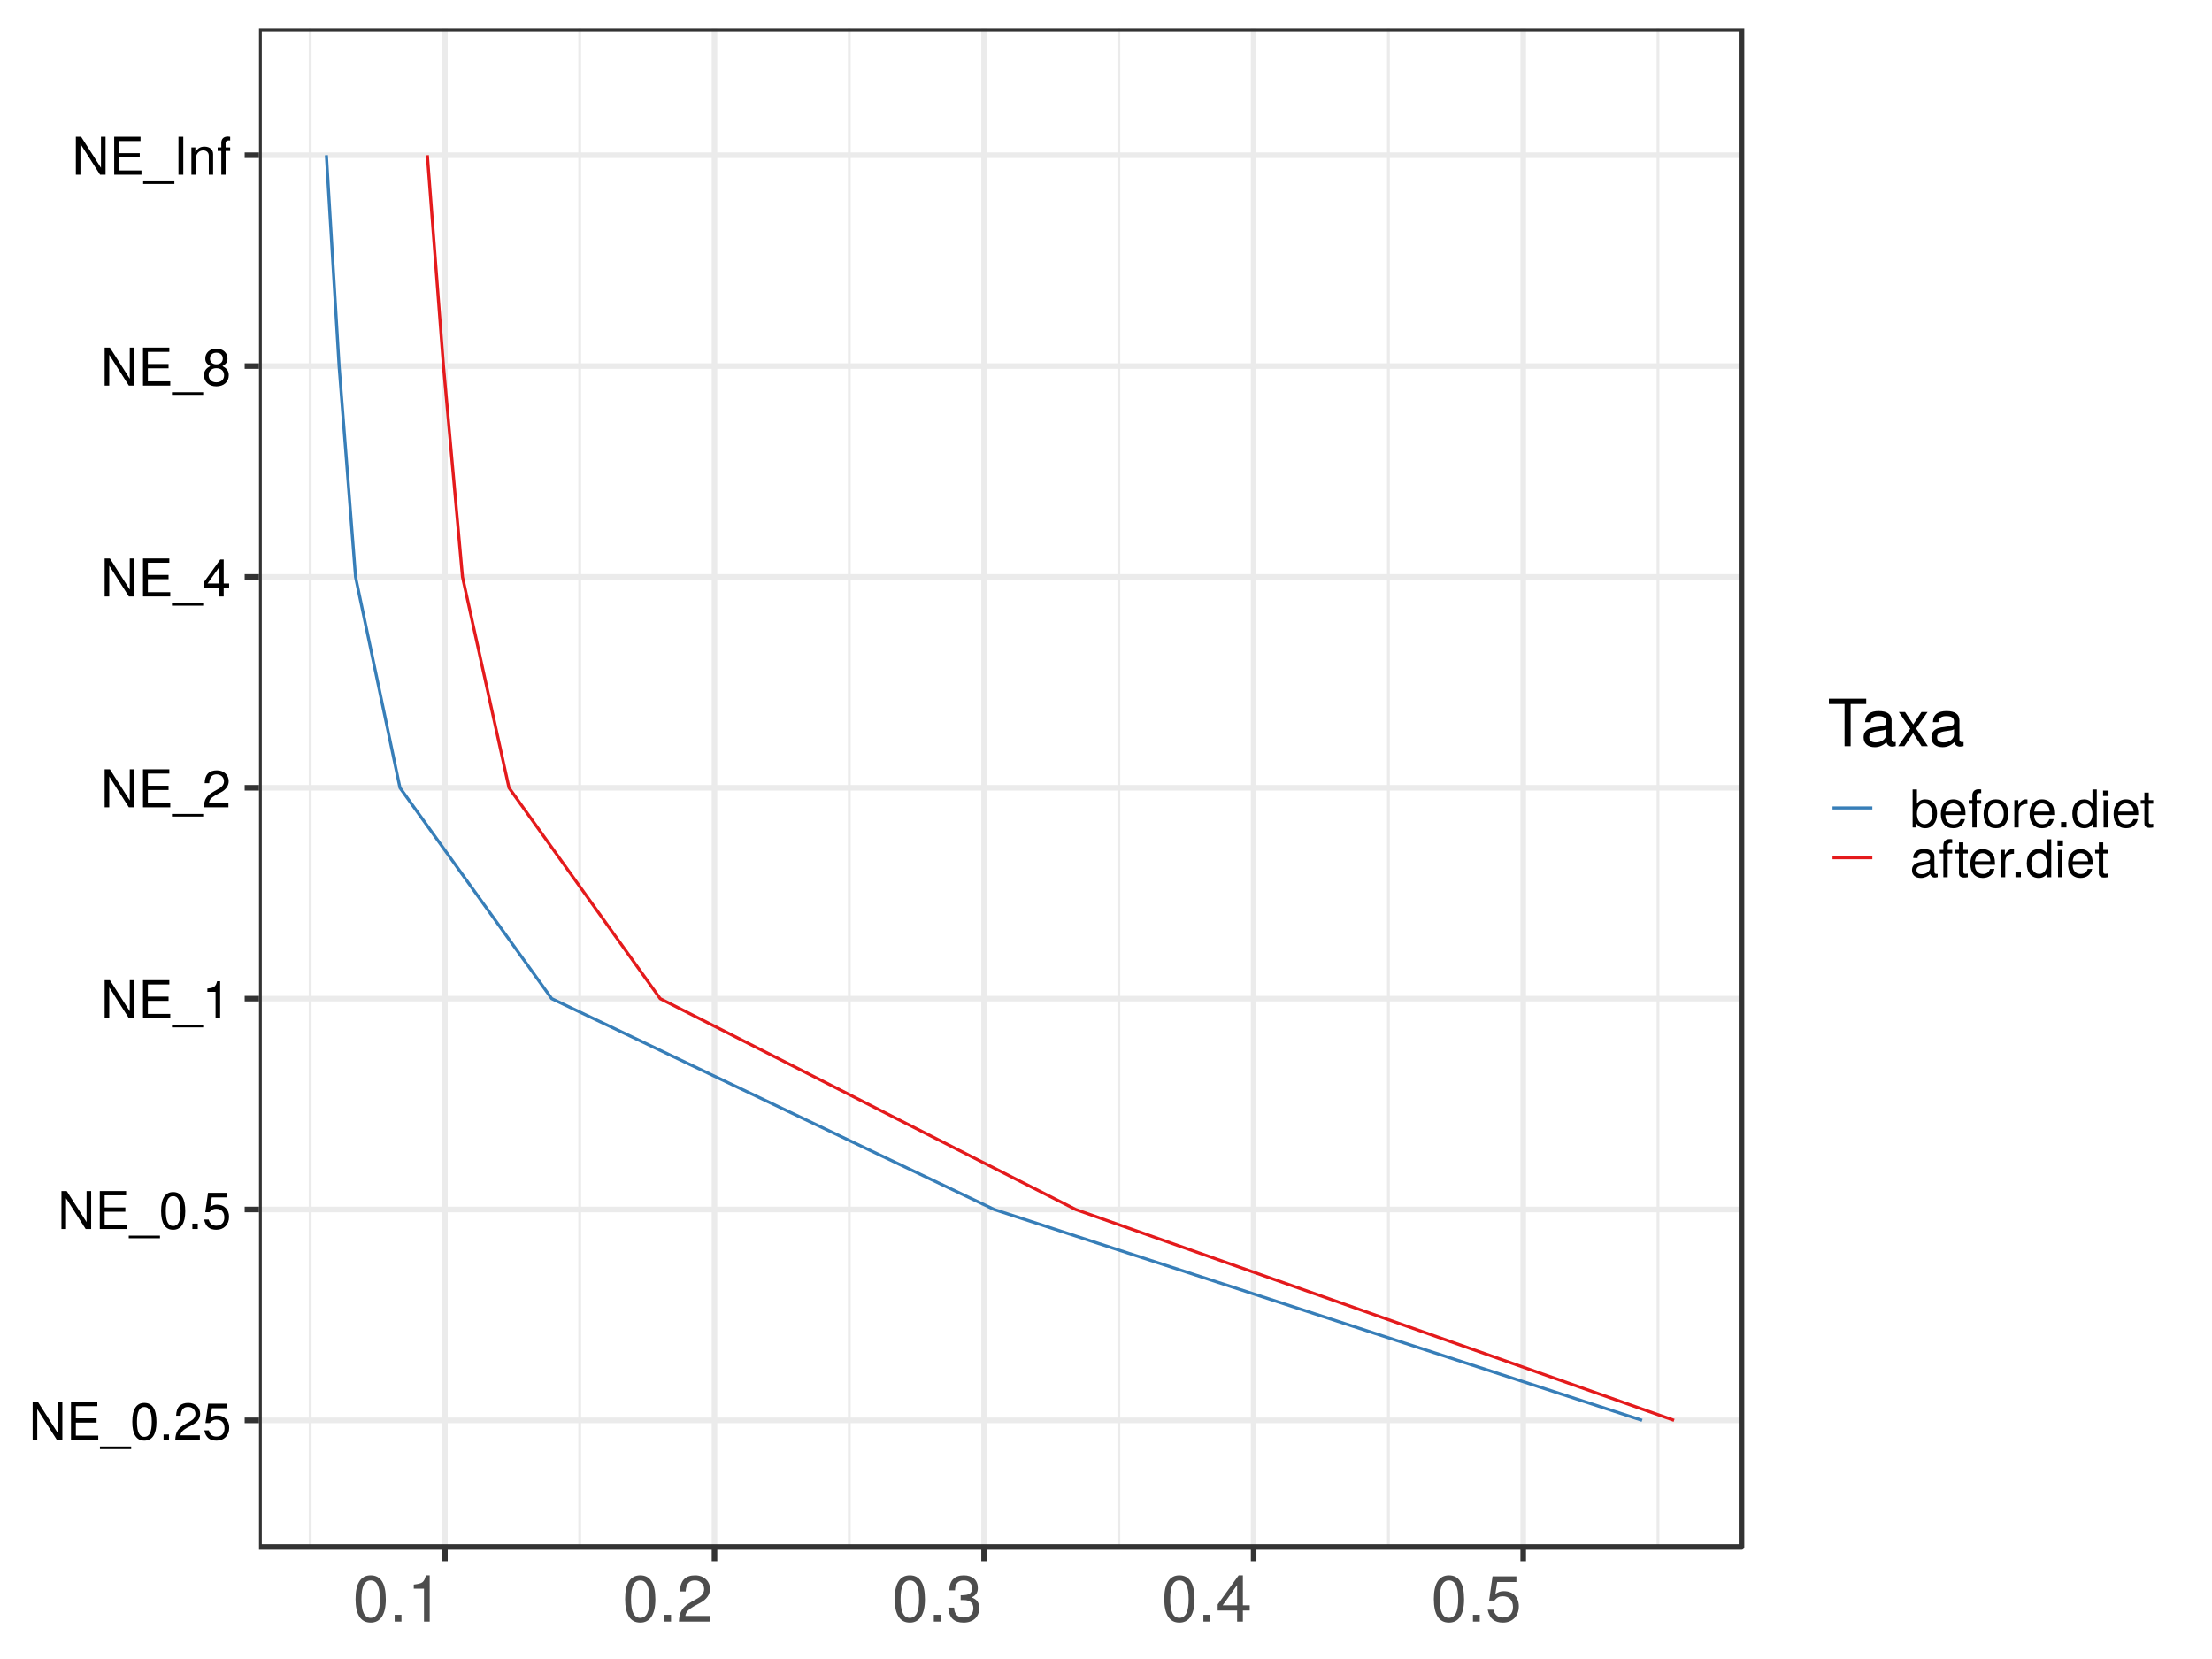<?xml version="1.0" encoding="UTF-8"?>
<svg xmlns="http://www.w3.org/2000/svg" xmlns:xlink="http://www.w3.org/1999/xlink" width="768pt" height="576pt" viewBox="0 0 768 576" version="1.1">
<defs>
<g>
<symbol overflow="visible" id="glyph0-0">
<path style="stroke:none;" d=""/>
</symbol>
<symbol overflow="visible" id="glyph0-1">
<path style="stroke:none;" d="M 11.688 0 L 11.688 -13.188 L 10.094 -13.188 L 10.094 -2.406 L 3.203 -13.188 L 1.375 -13.188 L 1.375 0 L 2.969 0 L 2.969 -10.688 L 9.781 0 Z M 11.688 0 "/>
</symbol>
<symbol overflow="visible" id="glyph0-2">
<path style="stroke:none;" d="M 11.094 0 L 11.094 -1.484 L 3.312 -1.484 L 3.312 -6 L 10.5 -6 L 10.5 -7.484 L 3.312 -7.484 L 3.312 -11.703 L 10.766 -11.703 L 10.766 -13.188 L 1.625 -13.188 L 1.625 0 Z M 11.094 0 "/>
</symbol>
<symbol overflow="visible" id="glyph0-3">
<path style="stroke:none;" d="M 10.453 3.203 L 10.453 2.297 L -0.391 2.297 L -0.391 3.203 Z M 10.453 3.203 "/>
</symbol>
<symbol overflow="visible" id="glyph0-4">
<path style="stroke:none;" d="M 9.172 -6.172 C 9.172 -10.625 7.766 -12.828 4.969 -12.828 C 2.203 -12.828 0.781 -10.578 0.781 -6.281 C 0.781 -1.953 2.219 0.266 4.969 0.266 C 7.688 0.266 9.172 -1.953 9.172 -6.172 Z M 7.547 -6.312 C 7.547 -2.672 6.719 -1.047 4.938 -1.047 C 3.25 -1.047 2.406 -2.75 2.406 -6.266 C 2.406 -9.766 3.25 -11.422 4.969 -11.422 C 6.688 -11.422 7.547 -9.75 7.547 -6.312 Z M 7.547 -6.312 "/>
</symbol>
<symbol overflow="visible" id="glyph0-5">
<path style="stroke:none;" d="M 3.453 0 L 3.453 -1.875 L 1.578 -1.875 L 1.578 0 Z M 3.453 0 "/>
</symbol>
<symbol overflow="visible" id="glyph0-6">
<path style="stroke:none;" d="M 9.25 -9.062 C 9.25 -11.234 7.562 -12.828 5.141 -12.828 C 2.516 -12.828 1 -11.484 0.906 -8.375 L 2.5 -8.375 C 2.625 -10.531 3.516 -11.438 5.078 -11.438 C 6.531 -11.438 7.625 -10.406 7.625 -9.031 C 7.625 -8.016 7.016 -7.141 5.875 -6.5 L 4.219 -5.562 C 1.531 -4.031 0.766 -2.828 0.609 0 L 9.156 0 L 9.156 -1.578 L 2.406 -1.578 C 2.562 -2.625 3.141 -3.297 4.719 -4.219 L 6.531 -5.188 C 8.328 -6.156 9.25 -7.484 9.25 -9.062 Z M 9.25 -9.062 "/>
</symbol>
<symbol overflow="visible" id="glyph0-7">
<path style="stroke:none;" d="M 9.281 -4.25 C 9.281 -6.781 7.594 -8.453 5.141 -8.453 C 4.234 -8.453 3.516 -8.219 2.766 -7.672 L 3.281 -10.984 L 8.609 -10.984 L 8.609 -12.562 L 1.984 -12.562 L 1.031 -5.844 L 2.5 -5.844 C 3.234 -6.734 3.859 -7.031 4.844 -7.031 C 6.562 -7.031 7.656 -5.938 7.656 -4.031 C 7.656 -2.188 6.594 -1.141 4.844 -1.141 C 3.453 -1.141 2.609 -1.844 2.219 -3.297 L 0.641 -3.297 C 1.156 -0.734 2.609 0.266 4.891 0.266 C 7.469 0.266 9.281 -1.531 9.281 -4.25 Z M 9.281 -4.25 "/>
</symbol>
<symbol overflow="visible" id="glyph0-8">
<path style="stroke:none;" d="M 6.281 0 L 6.281 -12.828 L 5.234 -12.828 C 4.672 -10.859 4.312 -10.578 1.844 -10.281 L 1.844 -9.141 L 4.688 -9.141 L 4.688 0 Z M 6.281 0 "/>
</symbol>
<symbol overflow="visible" id="glyph0-9">
<path style="stroke:none;" d="M 9.406 -3.078 L 9.406 -4.5 L 7.516 -4.5 L 7.516 -12.828 L 6.328 -12.828 L 0.5 -4.766 L 0.5 -3.078 L 5.922 -3.078 L 5.922 0 L 7.516 0 L 7.516 -3.078 Z M 5.922 -4.5 L 1.906 -4.5 L 5.922 -10.109 Z M 5.922 -4.5 "/>
</symbol>
<symbol overflow="visible" id="glyph0-10">
<path style="stroke:none;" d="M 9.281 -3.625 C 9.281 -5.047 8.562 -6.047 7.078 -6.75 C 8.391 -7.547 8.828 -8.203 8.828 -9.406 C 8.828 -11.422 7.25 -12.828 4.969 -12.828 C 2.719 -12.828 1.125 -11.422 1.125 -9.406 C 1.125 -8.219 1.562 -7.562 2.859 -6.75 C 1.391 -6.047 0.672 -5.047 0.672 -3.641 C 0.672 -1.281 2.438 0.266 4.969 0.266 C 7.516 0.266 9.281 -1.281 9.281 -3.625 Z M 7.203 -9.375 C 7.203 -8.172 6.312 -7.375 4.969 -7.375 C 3.641 -7.375 2.75 -8.172 2.75 -9.391 C 2.75 -10.625 3.641 -11.422 4.969 -11.422 C 6.328 -11.422 7.203 -10.625 7.203 -9.375 Z M 7.656 -3.594 C 7.656 -2.078 6.562 -1.141 4.938 -1.141 C 3.391 -1.141 2.297 -2.094 2.297 -3.594 C 2.297 -5.109 3.391 -6.047 4.969 -6.047 C 6.562 -6.047 7.656 -5.109 7.656 -3.594 Z M 7.656 -3.594 "/>
</symbol>
<symbol overflow="visible" id="glyph0-11">
<path style="stroke:none;" d="M 3.484 0 L 3.484 -13.188 L 1.812 -13.188 L 1.812 0 Z M 3.484 0 "/>
</symbol>
<symbol overflow="visible" id="glyph0-12">
<path style="stroke:none;" d="M 8.812 0 L 8.812 -7.172 C 8.812 -8.734 7.641 -9.75 5.812 -9.75 C 4.391 -9.75 3.484 -9.203 2.656 -7.891 L 2.656 -9.484 L 1.266 -9.484 L 1.266 0 L 2.766 0 L 2.766 -5.234 C 2.766 -7.172 3.812 -8.438 5.359 -8.438 C 6.547 -8.438 7.312 -7.703 7.312 -6.562 L 7.312 0 Z M 8.812 0 "/>
</symbol>
<symbol overflow="visible" id="glyph0-13">
<path style="stroke:none;" d="M 4.672 -8.25 L 4.672 -9.484 L 3.094 -9.484 L 3.094 -10.969 C 3.094 -11.594 3.453 -11.922 4.141 -11.922 C 4.266 -11.922 4.328 -11.922 4.672 -11.906 L 4.672 -13.156 C 4.328 -13.234 4.125 -13.25 3.812 -13.25 C 2.422 -13.25 1.594 -12.453 1.594 -11.094 L 1.594 -9.484 L 0.328 -9.484 L 0.328 -8.25 L 1.594 -8.25 L 1.594 0 L 3.094 0 L 3.094 -8.25 Z M 4.672 -8.25 "/>
</symbol>
<symbol overflow="visible" id="glyph0-14">
<path style="stroke:none;" d="M 9.469 -4.844 C 9.469 -7.922 7.906 -9.75 5.406 -9.75 C 4.109 -9.75 3.188 -9.266 2.484 -8.203 L 2.484 -13.188 L 0.984 -13.188 L 0.984 0 L 2.328 0 L 2.328 -1.359 C 3.062 -0.25 4.016 0.266 5.344 0.266 C 7.828 0.266 9.469 -1.766 9.469 -4.844 Z M 7.891 -4.766 C 7.891 -2.609 6.766 -1.141 5.125 -1.141 C 3.531 -1.141 2.484 -2.594 2.484 -4.734 C 2.484 -6.969 3.531 -8.406 5.125 -8.344 C 6.797 -8.344 7.891 -6.875 7.891 -4.766 Z M 7.891 -4.766 "/>
</symbol>
<symbol overflow="visible" id="glyph0-15">
<path style="stroke:none;" d="M 9.281 -4.312 C 9.281 -5.688 9.172 -6.547 8.906 -7.25 C 8.281 -8.812 6.844 -9.75 5.062 -9.75 C 2.422 -9.75 0.719 -7.797 0.719 -4.688 C 0.719 -1.578 2.375 0.266 5.031 0.266 C 7.203 0.266 8.703 -0.953 9.078 -2.875 L 7.562 -2.875 C 7.141 -1.625 6.297 -1.125 5.078 -1.125 C 3.516 -1.125 2.328 -2.141 2.297 -4.312 Z M 7.672 -5.641 C 7.672 -5.641 7.672 -5.578 7.656 -5.531 L 2.328 -5.531 C 2.453 -7.219 3.531 -8.359 5.047 -8.359 C 6.531 -8.359 7.672 -7.125 7.672 -5.641 Z M 7.672 -5.641 "/>
</symbol>
<symbol overflow="visible" id="glyph0-16">
<path style="stroke:none;" d="M 9.234 -4.672 C 9.234 -7.938 7.656 -9.75 4.922 -9.75 C 2.266 -9.75 0.656 -7.922 0.656 -4.734 C 0.656 -1.562 2.25 0.266 4.938 0.266 C 7.594 0.266 9.234 -1.562 9.234 -4.672 Z M 7.656 -4.688 C 7.656 -2.453 6.609 -1.125 4.938 -1.125 C 3.25 -1.125 2.219 -2.438 2.219 -4.734 C 2.219 -7.016 3.25 -8.359 4.938 -8.359 C 6.641 -8.359 7.656 -7.031 7.656 -4.688 Z M 7.656 -4.688 "/>
</symbol>
<symbol overflow="visible" id="glyph0-17">
<path style="stroke:none;" d="M 5.812 -8.156 L 5.812 -9.703 C 5.562 -9.734 5.422 -9.75 5.234 -9.75 C 4.25 -9.75 3.516 -9.172 2.641 -7.766 L 2.641 -9.484 L 1.266 -9.484 L 1.266 0 L 2.766 0 L 2.766 -4.922 C 2.766 -7.062 3.469 -8.125 5.812 -8.156 Z M 5.812 -8.156 "/>
</symbol>
<symbol overflow="visible" id="glyph0-18">
<path style="stroke:none;" d="M 8.953 0 L 8.953 -13.188 L 7.453 -13.188 L 7.453 -8.281 C 6.828 -9.25 5.812 -9.75 4.547 -9.75 C 2.078 -9.75 0.469 -7.859 0.469 -4.828 C 0.469 -1.625 2.047 0.266 4.594 0.266 C 5.906 0.266 6.797 -0.219 7.625 -1.391 L 7.625 0 Z M 7.453 -4.703 C 7.453 -2.516 6.406 -1.141 4.812 -1.141 C 3.141 -1.141 2.047 -2.531 2.047 -4.734 C 2.047 -6.953 3.141 -8.344 4.797 -8.344 C 6.422 -8.344 7.453 -6.891 7.453 -4.703 Z M 7.453 -4.703 "/>
</symbol>
<symbol overflow="visible" id="glyph0-19">
<path style="stroke:none;" d="M 2.766 0 L 2.766 -9.484 L 1.266 -9.484 L 1.266 0 Z M 2.969 -10.906 L 2.969 -12.797 L 1.078 -12.797 L 1.078 -10.906 Z M 2.969 -10.906 "/>
</symbol>
<symbol overflow="visible" id="glyph0-20">
<path style="stroke:none;" d="M 4.594 0 L 4.594 -1.266 C 4.391 -1.219 4.156 -1.188 3.875 -1.188 C 3.219 -1.188 3.047 -1.375 3.047 -2.047 L 3.047 -8.25 L 4.594 -8.25 L 4.594 -9.484 L 3.047 -9.484 L 3.047 -12.094 L 1.531 -12.094 L 1.531 -9.484 L 0.25 -9.484 L 0.25 -8.25 L 1.531 -8.25 L 1.531 -1.375 C 1.531 -0.422 2.188 0.125 3.359 0.125 C 3.734 0.125 4.094 0.094 4.594 0 Z M 4.594 0 "/>
</symbol>
<symbol overflow="visible" id="glyph0-21">
<path style="stroke:none;" d="M 9.688 -0.031 L 9.688 -1.172 C 9.516 -1.141 9.438 -1.141 9.359 -1.141 C 8.828 -1.141 8.547 -1.406 8.547 -1.875 L 8.547 -7.172 C 8.547 -8.844 7.312 -9.75 4.969 -9.75 C 2.672 -9.75 1.266 -8.859 1.172 -6.672 L 2.703 -6.672 C 2.828 -7.828 3.516 -8.359 4.922 -8.359 C 6.281 -8.359 7.031 -7.859 7.031 -6.953 L 7.031 -6.547 C 7.031 -5.922 6.656 -5.641 5.469 -5.5 C 3.328 -5.234 3 -5.156 2.422 -4.922 C 1.328 -4.469 0.766 -3.625 0.766 -2.453 C 0.766 -0.734 1.953 0.266 3.875 0.266 C 5.078 0.266 6.266 -0.234 7.094 -1.125 C 7.25 -0.391 7.906 0.125 8.656 0.125 C 8.953 0.125 9.188 0.094 9.688 -0.031 Z M 7.031 -3.281 C 7.031 -1.922 5.656 -1.047 4.203 -1.047 C 3.016 -1.047 2.328 -1.469 2.328 -2.5 C 2.328 -3.484 3 -3.922 4.609 -4.156 C 6.203 -4.375 6.531 -4.453 7.031 -4.688 Z M 7.031 -3.281 "/>
</symbol>
<symbol overflow="visible" id="glyph1-0">
<path style="stroke:none;" d=""/>
</symbol>
<symbol overflow="visible" id="glyph1-1">
<path style="stroke:none;" d="M 11.469 -7.719 C 11.469 -13.281 9.703 -16.047 6.219 -16.047 C 2.766 -16.047 0.969 -13.234 0.969 -7.844 C 0.969 -2.438 2.781 0.344 6.219 0.344 C 9.609 0.344 11.469 -2.438 11.469 -7.719 Z M 9.438 -7.891 C 9.438 -3.344 8.391 -1.312 6.172 -1.312 C 4.078 -1.312 3.016 -3.438 3.016 -7.828 C 3.016 -12.219 4.078 -14.281 6.219 -14.281 C 8.375 -14.281 9.438 -12.188 9.438 -7.891 Z M 9.438 -7.891 "/>
</symbol>
<symbol overflow="visible" id="glyph1-2">
<path style="stroke:none;" d="M 4.328 0 L 4.328 -2.359 L 1.969 -2.359 L 1.969 0 Z M 4.328 0 "/>
</symbol>
<symbol overflow="visible" id="glyph1-3">
<path style="stroke:none;" d="M 7.844 0 L 7.844 -16.047 L 6.531 -16.047 C 5.844 -13.578 5.391 -13.234 2.312 -12.844 L 2.312 -11.422 L 5.859 -11.422 L 5.859 0 Z M 7.844 0 "/>
</symbol>
<symbol overflow="visible" id="glyph1-4">
<path style="stroke:none;" d="M 11.562 -11.328 C 11.562 -14.047 9.453 -16.047 6.422 -16.047 C 3.141 -16.047 1.25 -14.359 1.125 -10.469 L 3.125 -10.469 C 3.281 -13.172 4.391 -14.297 6.359 -14.297 C 8.172 -14.297 9.531 -13.016 9.531 -11.297 C 9.531 -10.016 8.781 -8.938 7.359 -8.125 L 5.266 -6.953 C 1.922 -5.047 0.953 -3.531 0.766 0 L 11.453 0 L 11.453 -1.969 L 3.016 -1.969 C 3.219 -3.281 3.938 -4.125 5.906 -5.266 L 8.172 -6.5 C 10.406 -7.688 11.562 -9.359 11.562 -11.328 Z M 11.562 -11.328 "/>
</symbol>
<symbol overflow="visible" id="glyph1-5">
<path style="stroke:none;" d="M 11.453 -4.656 C 11.453 -6.609 10.656 -7.734 8.734 -8.391 C 10.219 -8.984 10.969 -10.016 10.969 -11.625 C 10.969 -14.391 9.141 -16.047 6.094 -16.047 C 2.844 -16.047 1.125 -14.281 1.062 -10.859 L 3.047 -10.859 C 3.094 -13.234 4.078 -14.297 6.109 -14.297 C 7.875 -14.297 8.938 -13.266 8.938 -11.562 C 8.938 -9.844 8.188 -9.141 5 -9.141 L 5 -7.469 L 6.094 -7.469 C 8.281 -7.469 9.406 -6.422 9.406 -4.641 C 9.406 -2.625 8.172 -1.422 6.094 -1.422 C 3.922 -1.422 2.844 -2.516 2.719 -4.844 L 0.719 -4.844 C 0.969 -1.266 2.734 0.344 6.016 0.344 C 9.328 0.344 11.453 -1.625 11.453 -4.656 Z M 11.453 -4.656 "/>
</symbol>
<symbol overflow="visible" id="glyph1-6">
<path style="stroke:none;" d="M 11.766 -3.844 L 11.766 -5.641 L 9.391 -5.641 L 9.391 -16.047 L 7.922 -16.047 L 0.641 -5.953 L 0.641 -3.844 L 7.391 -3.844 L 7.391 0 L 9.391 0 L 9.391 -3.844 Z M 7.391 -5.641 L 2.375 -5.641 L 7.391 -12.641 Z M 7.391 -5.641 "/>
</symbol>
<symbol overflow="visible" id="glyph1-7">
<path style="stroke:none;" d="M 11.609 -5.312 C 11.609 -8.484 9.5 -10.562 6.422 -10.562 C 5.297 -10.562 4.391 -10.266 3.469 -9.594 L 4.094 -13.734 L 10.766 -13.734 L 10.766 -15.703 L 2.484 -15.703 L 1.297 -7.312 L 3.125 -7.312 C 4.047 -8.422 4.812 -8.797 6.062 -8.797 C 8.219 -8.797 9.578 -7.422 9.578 -5.047 C 9.578 -2.734 8.234 -1.422 6.062 -1.422 C 4.328 -1.422 3.266 -2.312 2.781 -4.125 L 0.797 -4.125 C 1.453 -0.922 3.266 0.344 6.109 0.344 C 9.344 0.344 11.609 -1.922 11.609 -5.312 Z M 11.609 -5.312 "/>
</symbol>
<symbol overflow="visible" id="glyph1-8">
<path style="stroke:none;" d="M 13.422 -14.641 L 13.422 -16.5 L 0.469 -16.5 L 0.469 -14.641 L 5.906 -14.641 L 5.906 0 L 8.016 0 L 8.016 -14.641 Z M 13.422 -14.641 "/>
</symbol>
<symbol overflow="visible" id="glyph1-9">
<path style="stroke:none;" d="M 12.109 -0.047 L 12.109 -1.469 C 11.906 -1.422 11.812 -1.422 11.703 -1.422 C 11.047 -1.422 10.672 -1.766 10.672 -2.359 L 10.672 -8.953 C 10.672 -11.062 9.141 -12.188 6.219 -12.188 C 3.344 -12.188 1.578 -11.094 1.469 -8.344 L 3.375 -8.344 C 3.531 -9.797 4.391 -10.453 6.156 -10.453 C 7.844 -10.453 8.797 -9.812 8.797 -8.688 L 8.797 -8.188 C 8.797 -7.391 8.328 -7.062 6.828 -6.875 C 4.156 -6.531 3.75 -6.453 3.031 -6.156 C 1.656 -5.594 0.953 -4.531 0.953 -3.078 C 0.953 -0.922 2.438 0.344 4.844 0.344 C 6.359 0.344 7.828 -0.297 8.875 -1.406 C 9.078 -0.5 9.891 0.156 10.812 0.156 C 11.203 0.156 11.5 0.109 12.109 -0.047 Z M 8.797 -4.094 C 8.797 -2.391 7.078 -1.312 5.25 -1.312 C 3.781 -1.312 2.922 -1.828 2.922 -3.125 C 2.922 -4.359 3.75 -4.906 5.766 -5.203 C 7.766 -5.469 8.172 -5.562 8.797 -5.859 Z M 8.797 -4.094 "/>
</symbol>
<symbol overflow="visible" id="glyph1-10">
<path style="stroke:none;" d="M 10.703 0 L 6.609 -6.125 L 10.594 -11.859 L 8.469 -11.859 L 5.609 -7.562 L 2.766 -11.859 L 0.609 -11.859 L 4.562 -6.047 L 0.391 0 L 2.531 0 L 5.547 -4.547 L 8.5 0 Z M 10.703 0 "/>
</symbol>
</g>
<clipPath id="clip1">
  <path d="M 89.93 9.961 L 605 9.961 L 605 538 L 89.93 538 Z M 89.93 9.961 "/>
</clipPath>
<clipPath id="clip2">
  <path d="M 107 9.961 L 109 9.961 L 109 538 L 107 538 Z M 107 9.961 "/>
</clipPath>
<clipPath id="clip3">
  <path d="M 200 9.961 L 202 9.961 L 202 538 L 200 538 Z M 200 9.961 "/>
</clipPath>
<clipPath id="clip4">
  <path d="M 294 9.961 L 296 9.961 L 296 538 L 294 538 Z M 294 9.961 "/>
</clipPath>
<clipPath id="clip5">
  <path d="M 387 9.961 L 389 9.961 L 389 538 L 387 538 Z M 387 9.961 "/>
</clipPath>
<clipPath id="clip6">
  <path d="M 481 9.961 L 483 9.961 L 483 538 L 481 538 Z M 481 9.961 "/>
</clipPath>
<clipPath id="clip7">
  <path d="M 575 9.961 L 577 9.961 L 577 538 L 575 538 Z M 575 9.961 "/>
</clipPath>
<clipPath id="clip8">
  <path d="M 89.93 492 L 605.637 492 L 605.637 495 L 89.93 495 Z M 89.93 492 "/>
</clipPath>
<clipPath id="clip9">
  <path d="M 89.93 418 L 605.637 418 L 605.637 421 L 89.93 421 Z M 89.93 418 "/>
</clipPath>
<clipPath id="clip10">
  <path d="M 89.93 345 L 605.637 345 L 605.637 348 L 89.93 348 Z M 89.93 345 "/>
</clipPath>
<clipPath id="clip11">
  <path d="M 89.93 272 L 605.637 272 L 605.637 275 L 89.93 275 Z M 89.93 272 "/>
</clipPath>
<clipPath id="clip12">
  <path d="M 89.93 199 L 605.637 199 L 605.637 202 L 89.93 202 Z M 89.93 199 "/>
</clipPath>
<clipPath id="clip13">
  <path d="M 89.93 126 L 605.637 126 L 605.637 129 L 89.93 129 Z M 89.93 126 "/>
</clipPath>
<clipPath id="clip14">
  <path d="M 89.93 52 L 605.637 52 L 605.637 55 L 89.93 55 Z M 89.93 52 "/>
</clipPath>
<clipPath id="clip15">
  <path d="M 153 9.961 L 156 9.961 L 156 538.07 L 153 538.07 Z M 153 9.961 "/>
</clipPath>
<clipPath id="clip16">
  <path d="M 247 9.961 L 250 9.961 L 250 538.07 L 247 538.07 Z M 247 9.961 "/>
</clipPath>
<clipPath id="clip17">
  <path d="M 340 9.961 L 343 9.961 L 343 538.07 L 340 538.07 Z M 340 9.961 "/>
</clipPath>
<clipPath id="clip18">
  <path d="M 434 9.961 L 437 9.961 L 437 538.07 L 434 538.07 Z M 434 9.961 "/>
</clipPath>
<clipPath id="clip19">
  <path d="M 527 9.961 L 530 9.961 L 530 538.07 L 527 538.07 Z M 527 9.961 "/>
</clipPath>
<clipPath id="clip20">
  <path d="M 89.93 9.961 L 605.637 9.961 L 605.637 538.07 L 89.93 538.07 Z M 89.93 9.961 "/>
</clipPath>
</defs>
<g id="surface6355">
<rect x="0" y="0" width="768" height="576" style="fill:rgb(100%,100%,100%);fill-opacity:1;stroke:none;"/>
<rect x="0" y="0" width="768" height="576" style="fill:rgb(100%,100%,100%);fill-opacity:1;stroke:none;"/>
<path style="fill:none;stroke-width:1.94;stroke-linecap:round;stroke-linejoin:round;stroke:rgb(100%,100%,100%);stroke-opacity:1;stroke-miterlimit:10;" d="M 0 576 L 768 576 L 768 0 L 0 0 Z M 0 576 "/>
<g clip-path="url(#clip1)" clip-rule="nonzero">
<path style=" stroke:none;fill-rule:nonzero;fill:rgb(100%,100%,100%);fill-opacity:1;" d="M 89.93 537.07 L 604.637 537.07 L 604.637 9.961 L 89.93 9.961 Z M 89.93 537.07 "/>
</g>
<g clip-path="url(#clip2)" clip-rule="nonzero">
<path style="fill:none;stroke-width:0.97;stroke-linecap:butt;stroke-linejoin:round;stroke:rgb(92.157%,92.157%,92.157%);stroke-opacity:1;stroke-miterlimit:10;" d="M 107.68 537.07 L 107.68 9.961 "/>
</g>
<g clip-path="url(#clip3)" clip-rule="nonzero">
<path style="fill:none;stroke-width:0.97;stroke-linecap:butt;stroke-linejoin:round;stroke:rgb(92.157%,92.157%,92.157%);stroke-opacity:1;stroke-miterlimit:10;" d="M 201.273 537.07 L 201.273 9.961 "/>
</g>
<g clip-path="url(#clip4)" clip-rule="nonzero">
<path style="fill:none;stroke-width:0.97;stroke-linecap:butt;stroke-linejoin:round;stroke:rgb(92.157%,92.157%,92.157%);stroke-opacity:1;stroke-miterlimit:10;" d="M 294.867 537.07 L 294.867 9.961 "/>
</g>
<g clip-path="url(#clip5)" clip-rule="nonzero">
<path style="fill:none;stroke-width:0.97;stroke-linecap:butt;stroke-linejoin:round;stroke:rgb(92.157%,92.157%,92.157%);stroke-opacity:1;stroke-miterlimit:10;" d="M 388.465 537.07 L 388.465 9.961 "/>
</g>
<g clip-path="url(#clip6)" clip-rule="nonzero">
<path style="fill:none;stroke-width:0.97;stroke-linecap:butt;stroke-linejoin:round;stroke:rgb(92.157%,92.157%,92.157%);stroke-opacity:1;stroke-miterlimit:10;" d="M 482.059 537.07 L 482.059 9.961 "/>
</g>
<g clip-path="url(#clip7)" clip-rule="nonzero">
<path style="fill:none;stroke-width:0.97;stroke-linecap:butt;stroke-linejoin:round;stroke:rgb(92.157%,92.157%,92.157%);stroke-opacity:1;stroke-miterlimit:10;" d="M 575.652 537.07 L 575.652 9.961 "/>
</g>
<g clip-path="url(#clip8)" clip-rule="nonzero">
<path style="fill:none;stroke-width:1.94;stroke-linecap:butt;stroke-linejoin:round;stroke:rgb(92.157%,92.157%,92.157%);stroke-opacity:1;stroke-miterlimit:10;" d="M 89.93 493.145 L 604.637 493.145 "/>
</g>
<g clip-path="url(#clip9)" clip-rule="nonzero">
<path style="fill:none;stroke-width:1.94;stroke-linecap:butt;stroke-linejoin:round;stroke:rgb(92.157%,92.157%,92.157%);stroke-opacity:1;stroke-miterlimit:10;" d="M 89.93 419.938 L 604.637 419.938 "/>
</g>
<g clip-path="url(#clip10)" clip-rule="nonzero">
<path style="fill:none;stroke-width:1.94;stroke-linecap:butt;stroke-linejoin:round;stroke:rgb(92.157%,92.157%,92.157%);stroke-opacity:1;stroke-miterlimit:10;" d="M 89.93 346.727 L 604.637 346.727 "/>
</g>
<g clip-path="url(#clip11)" clip-rule="nonzero">
<path style="fill:none;stroke-width:1.94;stroke-linecap:butt;stroke-linejoin:round;stroke:rgb(92.157%,92.157%,92.157%);stroke-opacity:1;stroke-miterlimit:10;" d="M 89.93 273.516 L 604.637 273.516 "/>
</g>
<g clip-path="url(#clip12)" clip-rule="nonzero">
<path style="fill:none;stroke-width:1.94;stroke-linecap:butt;stroke-linejoin:round;stroke:rgb(92.157%,92.157%,92.157%);stroke-opacity:1;stroke-miterlimit:10;" d="M 89.93 200.309 L 604.637 200.309 "/>
</g>
<g clip-path="url(#clip13)" clip-rule="nonzero">
<path style="fill:none;stroke-width:1.94;stroke-linecap:butt;stroke-linejoin:round;stroke:rgb(92.157%,92.157%,92.157%);stroke-opacity:1;stroke-miterlimit:10;" d="M 89.93 127.098 L 604.637 127.098 "/>
</g>
<g clip-path="url(#clip14)" clip-rule="nonzero">
<path style="fill:none;stroke-width:1.94;stroke-linecap:butt;stroke-linejoin:round;stroke:rgb(92.157%,92.157%,92.157%);stroke-opacity:1;stroke-miterlimit:10;" d="M 89.93 53.887 L 604.637 53.887 "/>
</g>
<g clip-path="url(#clip15)" clip-rule="nonzero">
<path style="fill:none;stroke-width:1.94;stroke-linecap:butt;stroke-linejoin:round;stroke:rgb(92.157%,92.157%,92.157%);stroke-opacity:1;stroke-miterlimit:10;" d="M 154.477 537.07 L 154.477 9.961 "/>
</g>
<g clip-path="url(#clip16)" clip-rule="nonzero">
<path style="fill:none;stroke-width:1.94;stroke-linecap:butt;stroke-linejoin:round;stroke:rgb(92.157%,92.157%,92.157%);stroke-opacity:1;stroke-miterlimit:10;" d="M 248.07 537.07 L 248.07 9.961 "/>
</g>
<g clip-path="url(#clip17)" clip-rule="nonzero">
<path style="fill:none;stroke-width:1.94;stroke-linecap:butt;stroke-linejoin:round;stroke:rgb(92.157%,92.157%,92.157%);stroke-opacity:1;stroke-miterlimit:10;" d="M 341.668 537.07 L 341.668 9.961 "/>
</g>
<g clip-path="url(#clip18)" clip-rule="nonzero">
<path style="fill:none;stroke-width:1.94;stroke-linecap:butt;stroke-linejoin:round;stroke:rgb(92.157%,92.157%,92.157%);stroke-opacity:1;stroke-miterlimit:10;" d="M 435.262 537.07 L 435.262 9.961 "/>
</g>
<g clip-path="url(#clip19)" clip-rule="nonzero">
<path style="fill:none;stroke-width:1.94;stroke-linecap:butt;stroke-linejoin:round;stroke:rgb(92.157%,92.157%,92.157%);stroke-opacity:1;stroke-miterlimit:10;" d="M 528.855 537.07 L 528.855 9.961 "/>
</g>
<path style="fill:none;stroke-width:1.067;stroke-linecap:butt;stroke-linejoin:round;stroke:rgb(89.412%,10.196%,10.98%);stroke-opacity:1;stroke-miterlimit:10;" d="M 581.242 493.145 L 373.488 419.938 L 229.215 346.727 L 176.715 273.516 L 160.574 200.309 L 153.973 127.098 L 148.371 53.887 "/>
<path style="fill:none;stroke-width:1.067;stroke-linecap:butt;stroke-linejoin:round;stroke:rgb(21.569%,49.412%,72.157%);stroke-opacity:1;stroke-miterlimit:10;" d="M 570.129 493.145 L 345.18 419.938 L 191.547 346.727 L 138.867 273.516 L 123.445 200.309 L 117.738 127.098 L 113.324 53.887 "/>
<g clip-path="url(#clip20)" clip-rule="nonzero">
<path style="fill:none;stroke-width:1.94;stroke-linecap:round;stroke-linejoin:round;stroke:rgb(20%,20%,20%);stroke-opacity:1;stroke-miterlimit:10;" d="M 89.93 537.07 L 604.637 537.07 L 604.637 9.961 L 89.93 9.961 Z M 89.93 537.07 "/>
</g>
<g style="fill:rgb(0%,0%,0%);fill-opacity:1;">
  <use xlink:href="#glyph0-1" x="9.961" y="499.922"/>
  <use xlink:href="#glyph0-2" x="23.024" y="499.922"/>
  <use xlink:href="#glyph0-3" x="35.093" y="499.922"/>
  <use xlink:href="#glyph0-4" x="45.153" y="499.922"/>
  <use xlink:href="#glyph0-5" x="55.214" y="499.922"/>
  <use xlink:href="#glyph0-6" x="60.244" y="499.922"/>
  <use xlink:href="#glyph0-7" x="70.305" y="499.922"/>
</g>
<g style="fill:rgb(0%,0%,0%);fill-opacity:1;">
  <use xlink:href="#glyph0-1" x="19.961" y="426.715"/>
  <use xlink:href="#glyph0-2" x="33.024" y="426.715"/>
  <use xlink:href="#glyph0-3" x="45.093" y="426.715"/>
  <use xlink:href="#glyph0-4" x="55.153" y="426.715"/>
  <use xlink:href="#glyph0-5" x="65.214" y="426.715"/>
  <use xlink:href="#glyph0-7" x="70.244" y="426.715"/>
</g>
<g style="fill:rgb(0%,0%,0%);fill-opacity:1;">
  <use xlink:href="#glyph0-1" x="34.961" y="353.504"/>
  <use xlink:href="#glyph0-2" x="48.024" y="353.504"/>
  <use xlink:href="#glyph0-3" x="60.093" y="353.504"/>
  <use xlink:href="#glyph0-8" x="70.153" y="353.504"/>
</g>
<g style="fill:rgb(0%,0%,0%);fill-opacity:1;">
  <use xlink:href="#glyph0-1" x="34.961" y="280.293"/>
  <use xlink:href="#glyph0-2" x="48.024" y="280.293"/>
  <use xlink:href="#glyph0-3" x="60.093" y="280.293"/>
  <use xlink:href="#glyph0-6" x="70.153" y="280.293"/>
</g>
<g style="fill:rgb(0%,0%,0%);fill-opacity:1;">
  <use xlink:href="#glyph0-1" x="34.961" y="207.086"/>
  <use xlink:href="#glyph0-2" x="48.024" y="207.086"/>
  <use xlink:href="#glyph0-3" x="60.093" y="207.086"/>
  <use xlink:href="#glyph0-9" x="70.153" y="207.086"/>
</g>
<g style="fill:rgb(0%,0%,0%);fill-opacity:1;">
  <use xlink:href="#glyph0-1" x="34.961" y="133.875"/>
  <use xlink:href="#glyph0-2" x="48.024" y="133.875"/>
  <use xlink:href="#glyph0-3" x="60.093" y="133.875"/>
  <use xlink:href="#glyph0-10" x="70.153" y="133.875"/>
</g>
<g style="fill:rgb(0%,0%,0%);fill-opacity:1;">
  <use xlink:href="#glyph0-1" x="24.961" y="60.664"/>
  <use xlink:href="#glyph0-2" x="38.024" y="60.664"/>
  <use xlink:href="#glyph0-3" x="50.093" y="60.664"/>
  <use xlink:href="#glyph0-11" x="60.153" y="60.664"/>
  <use xlink:href="#glyph0-12" x="65.184" y="60.664"/>
  <use xlink:href="#glyph0-13" x="75.244" y="60.664"/>
</g>
<path style="fill:none;stroke-width:1.94;stroke-linecap:butt;stroke-linejoin:round;stroke:rgb(20%,20%,20%);stroke-opacity:1;stroke-miterlimit:10;" d="M 84.949 493.145 L 89.93 493.145 "/>
<path style="fill:none;stroke-width:1.94;stroke-linecap:butt;stroke-linejoin:round;stroke:rgb(20%,20%,20%);stroke-opacity:1;stroke-miterlimit:10;" d="M 84.949 419.938 L 89.93 419.938 "/>
<path style="fill:none;stroke-width:1.94;stroke-linecap:butt;stroke-linejoin:round;stroke:rgb(20%,20%,20%);stroke-opacity:1;stroke-miterlimit:10;" d="M 84.949 346.727 L 89.93 346.727 "/>
<path style="fill:none;stroke-width:1.94;stroke-linecap:butt;stroke-linejoin:round;stroke:rgb(20%,20%,20%);stroke-opacity:1;stroke-miterlimit:10;" d="M 84.949 273.516 L 89.93 273.516 "/>
<path style="fill:none;stroke-width:1.94;stroke-linecap:butt;stroke-linejoin:round;stroke:rgb(20%,20%,20%);stroke-opacity:1;stroke-miterlimit:10;" d="M 84.949 200.309 L 89.93 200.309 "/>
<path style="fill:none;stroke-width:1.94;stroke-linecap:butt;stroke-linejoin:round;stroke:rgb(20%,20%,20%);stroke-opacity:1;stroke-miterlimit:10;" d="M 84.949 127.098 L 89.93 127.098 "/>
<path style="fill:none;stroke-width:1.94;stroke-linecap:butt;stroke-linejoin:round;stroke:rgb(20%,20%,20%);stroke-opacity:1;stroke-miterlimit:10;" d="M 84.949 53.887 L 89.93 53.887 "/>
<path style="fill:none;stroke-width:1.94;stroke-linecap:butt;stroke-linejoin:round;stroke:rgb(20%,20%,20%);stroke-opacity:1;stroke-miterlimit:10;" d="M 154.477 542.051 L 154.477 537.07 "/>
<path style="fill:none;stroke-width:1.94;stroke-linecap:butt;stroke-linejoin:round;stroke:rgb(20%,20%,20%);stroke-opacity:1;stroke-miterlimit:10;" d="M 248.07 542.051 L 248.07 537.07 "/>
<path style="fill:none;stroke-width:1.94;stroke-linecap:butt;stroke-linejoin:round;stroke:rgb(20%,20%,20%);stroke-opacity:1;stroke-miterlimit:10;" d="M 341.668 542.051 L 341.668 537.07 "/>
<path style="fill:none;stroke-width:1.94;stroke-linecap:butt;stroke-linejoin:round;stroke:rgb(20%,20%,20%);stroke-opacity:1;stroke-miterlimit:10;" d="M 435.262 542.051 L 435.262 537.07 "/>
<path style="fill:none;stroke-width:1.94;stroke-linecap:butt;stroke-linejoin:round;stroke:rgb(20%,20%,20%);stroke-opacity:1;stroke-miterlimit:10;" d="M 528.855 542.051 L 528.855 537.07 "/>
<g style="fill:rgb(30.196%,30.196%,30.196%);fill-opacity:1;">
  <use xlink:href="#glyph1-1" x="122.477" y="563.012"/>
  <use xlink:href="#glyph1-2" x="135.056" y="563.012"/>
  <use xlink:href="#glyph1-3" x="141.346" y="563.012"/>
</g>
<g style="fill:rgb(30.196%,30.196%,30.196%);fill-opacity:1;">
  <use xlink:href="#glyph1-1" x="216.07" y="563.012"/>
  <use xlink:href="#glyph1-2" x="228.649" y="563.012"/>
  <use xlink:href="#glyph1-4" x="234.939" y="563.012"/>
</g>
<g style="fill:rgb(30.196%,30.196%,30.196%);fill-opacity:1;">
  <use xlink:href="#glyph1-1" x="309.668" y="563.012"/>
  <use xlink:href="#glyph1-2" x="322.247" y="563.012"/>
  <use xlink:href="#glyph1-5" x="328.537" y="563.012"/>
</g>
<g style="fill:rgb(30.196%,30.196%,30.196%);fill-opacity:1;">
  <use xlink:href="#glyph1-1" x="403.262" y="563.012"/>
  <use xlink:href="#glyph1-2" x="415.841" y="563.012"/>
  <use xlink:href="#glyph1-6" x="422.131" y="563.012"/>
</g>
<g style="fill:rgb(30.196%,30.196%,30.196%);fill-opacity:1;">
  <use xlink:href="#glyph1-1" x="496.855" y="563.012"/>
  <use xlink:href="#glyph1-2" x="509.435" y="563.012"/>
  <use xlink:href="#glyph1-7" x="515.725" y="563.012"/>
</g>
<path style=" stroke:none;fill-rule:nonzero;fill:rgb(100%,100%,100%);fill-opacity:1;" d="M 624.562 316.395 L 758.039 316.395 L 758.039 230.641 L 624.562 230.641 Z M 624.562 316.395 "/>
<g style="fill:rgb(0%,0%,0%);fill-opacity:1;">
  <use xlink:href="#glyph1-8" x="634.523" y="259.074"/>
  <use xlink:href="#glyph1-9" x="646.085" y="259.074"/>
  <use xlink:href="#glyph1-10" x="658.664" y="259.074"/>
  <use xlink:href="#glyph1-9" x="669.637" y="259.074"/>
</g>
<path style=" stroke:none;fill-rule:nonzero;fill:rgb(100%,100%,100%);fill-opacity:1;" d="M 634.523 289.152 L 651.805 289.152 L 651.805 271.871 L 634.523 271.871 Z M 634.523 289.152 "/>
<path style="fill:none;stroke-width:1.067;stroke-linecap:butt;stroke-linejoin:round;stroke:rgb(21.569%,49.412%,72.157%);stroke-opacity:1;stroke-miterlimit:10;" d="M 636.254 280.512 L 650.078 280.512 "/>
<path style=" stroke:none;fill-rule:nonzero;fill:rgb(100%,100%,100%);fill-opacity:1;" d="M 634.523 306.434 L 651.805 306.434 L 651.805 289.152 L 634.523 289.152 Z M 634.523 306.434 "/>
<path style="fill:none;stroke-width:1.067;stroke-linecap:butt;stroke-linejoin:round;stroke:rgb(89.412%,10.196%,10.98%);stroke-opacity:1;stroke-miterlimit:10;" d="M 636.254 297.793 L 650.078 297.793 "/>
<g style="fill:rgb(0%,0%,0%);fill-opacity:1;">
  <use xlink:href="#glyph0-14" x="663.074" y="287.289"/>
  <use xlink:href="#glyph0-15" x="673.135" y="287.289"/>
  <use xlink:href="#glyph0-13" x="683.195" y="287.289"/>
  <use xlink:href="#glyph0-16" x="688.045" y="287.289"/>
  <use xlink:href="#glyph0-17" x="698.105" y="287.289"/>
  <use xlink:href="#glyph0-15" x="703.95" y="287.289"/>
  <use xlink:href="#glyph0-5" x="714.011" y="287.289"/>
  <use xlink:href="#glyph0-18" x="719.041" y="287.289"/>
  <use xlink:href="#glyph0-19" x="729.102" y="287.289"/>
  <use xlink:href="#glyph0-15" x="733.118" y="287.289"/>
  <use xlink:href="#glyph0-20" x="742.998" y="287.289"/>
</g>
<g style="fill:rgb(0%,0%,0%);fill-opacity:1;">
  <use xlink:href="#glyph0-21" x="663.074" y="304.57"/>
  <use xlink:href="#glyph0-13" x="673.135" y="304.57"/>
  <use xlink:href="#glyph0-20" x="678.617" y="304.57"/>
  <use xlink:href="#glyph0-15" x="683.376" y="304.57"/>
  <use xlink:href="#glyph0-17" x="693.437" y="304.57"/>
  <use xlink:href="#glyph0-5" x="698.195" y="304.57"/>
  <use xlink:href="#glyph0-18" x="703.226" y="304.57"/>
  <use xlink:href="#glyph0-19" x="713.286" y="304.57"/>
  <use xlink:href="#glyph0-15" x="717.303" y="304.57"/>
  <use xlink:href="#glyph0-20" x="727.183" y="304.57"/>
</g>
</g>
</svg>

